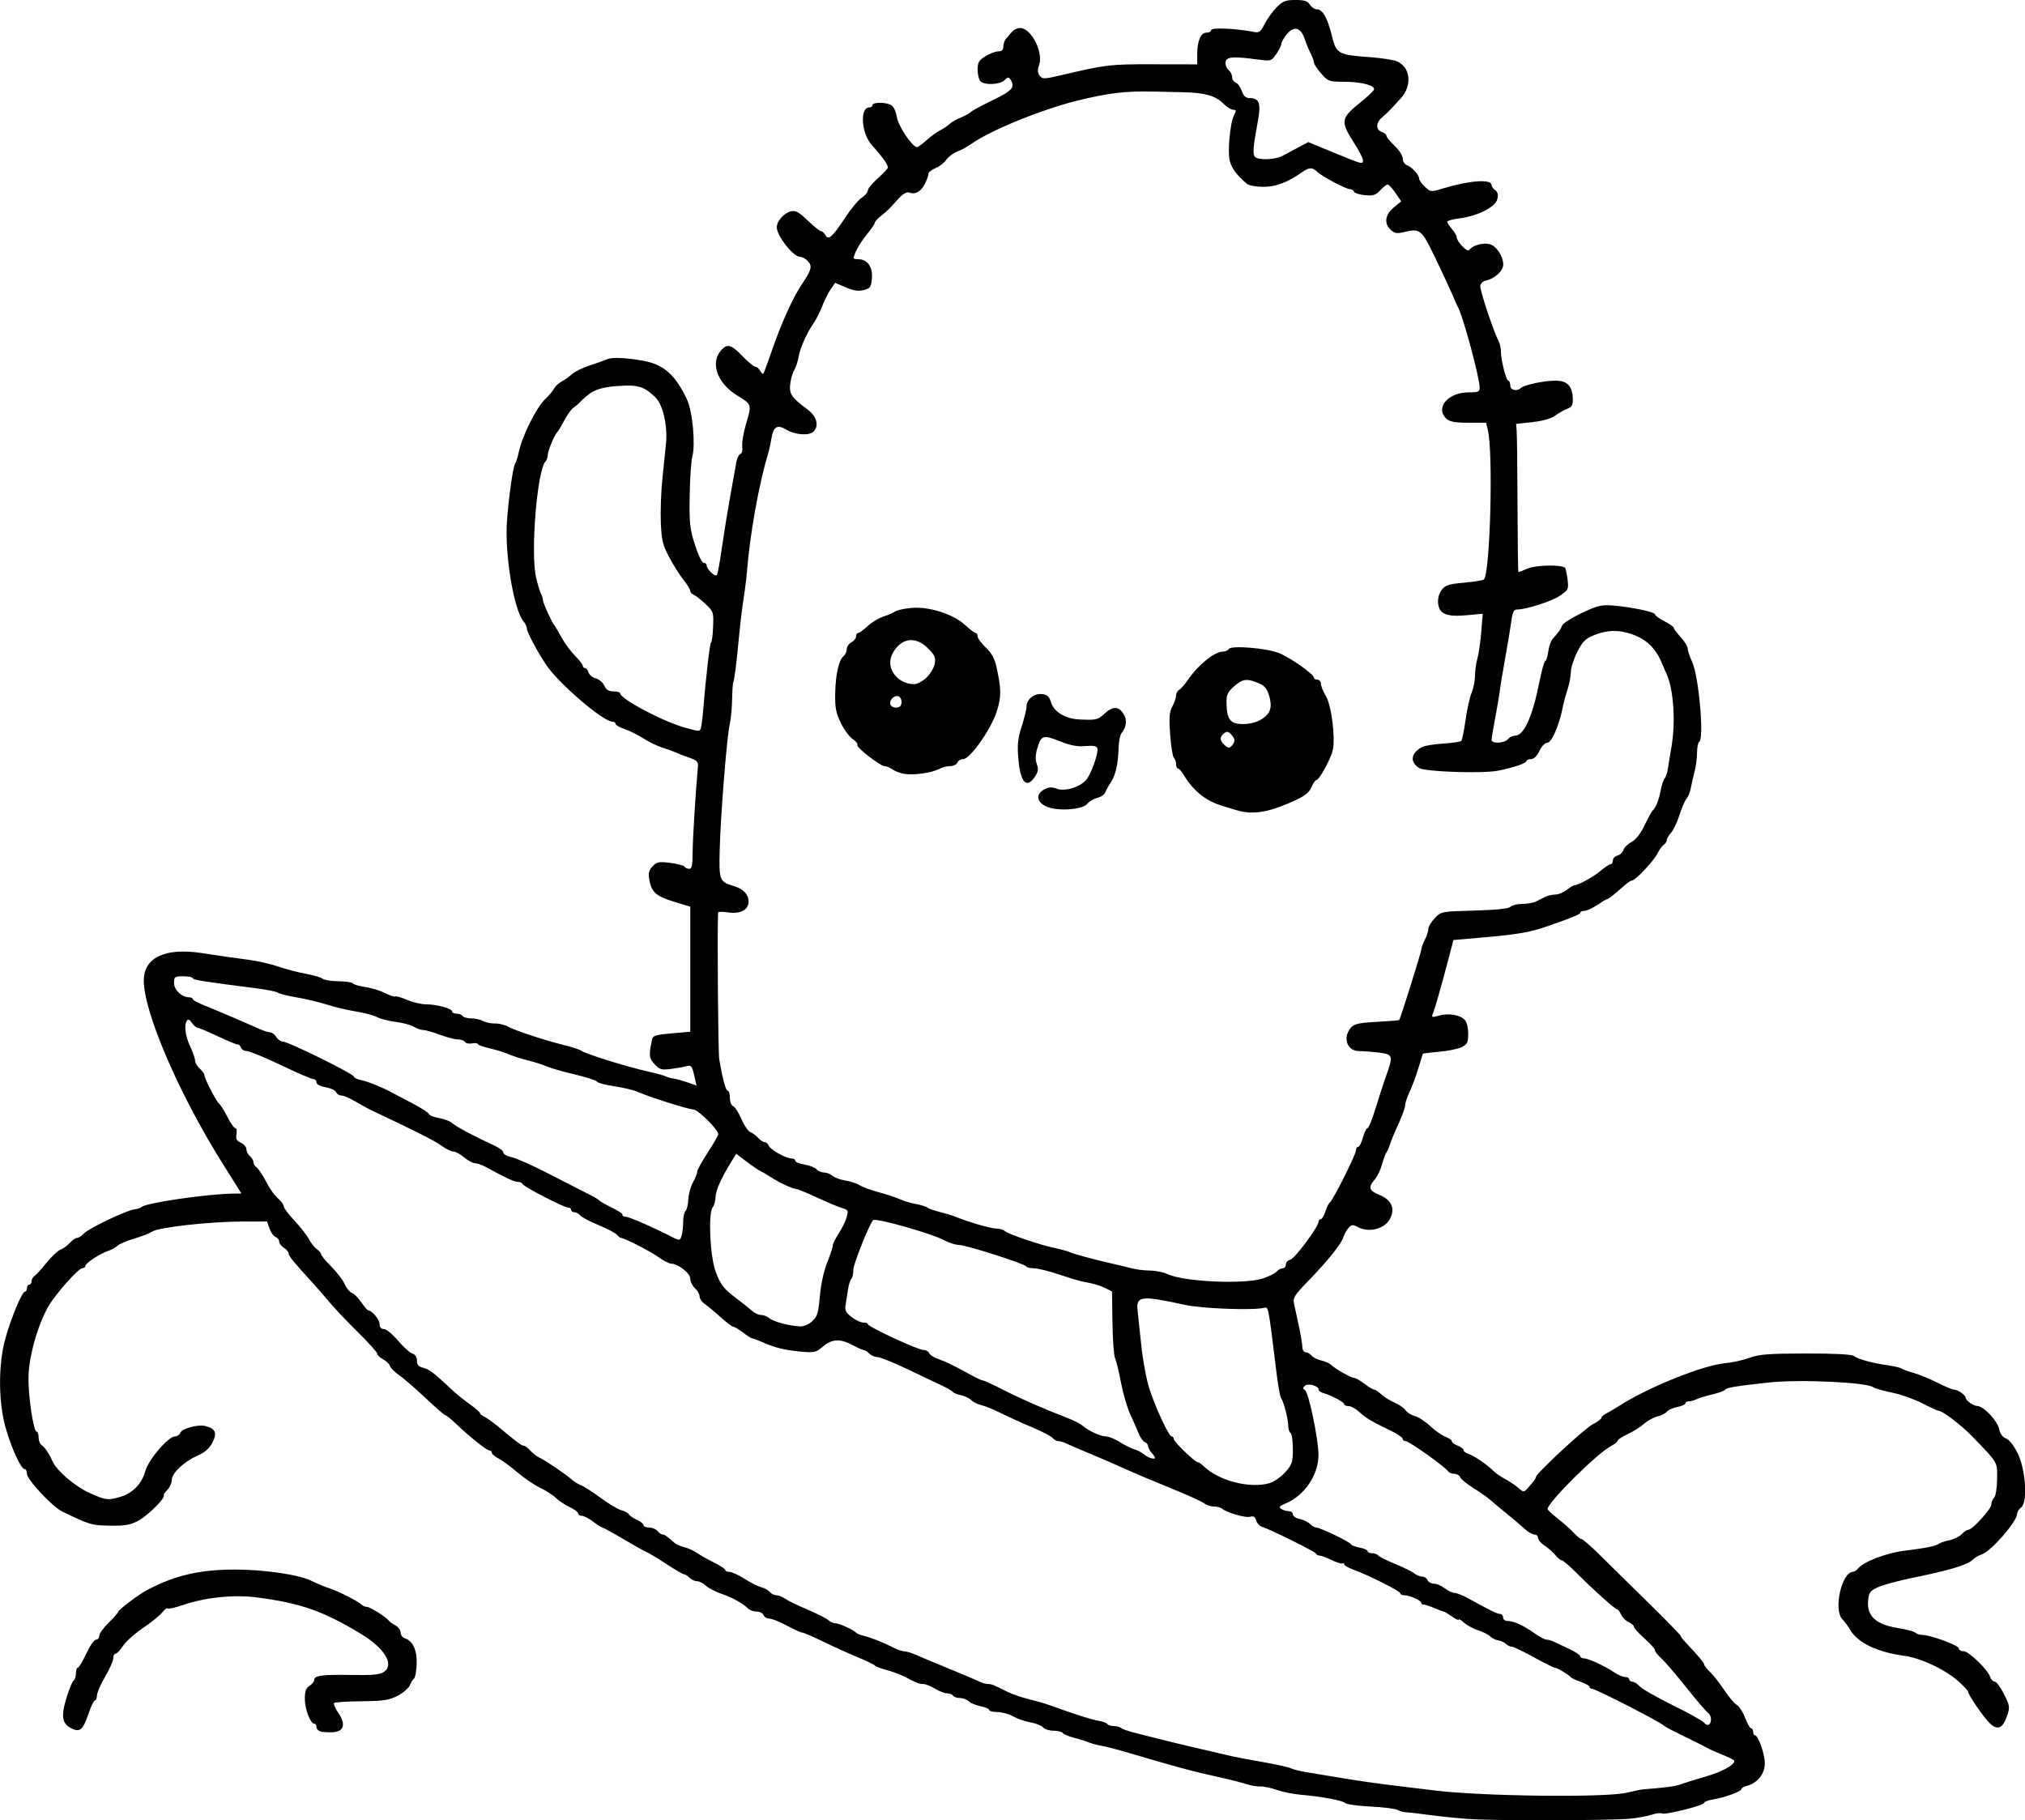 <?xml version="1.0" encoding="UTF-8" standalone="no"?>
<!-- Created with Inkscape (http://www.inkscape.org/) -->

<svg
   width="229.381mm"
   height="206.208mm"
   viewBox="0 0 229.381 206.208"
   version="1.1"
   id="svg5"
   xml:space="preserve"
   xmlns="http://www.w3.org/2000/svg"
   xmlns:svg="http://www.w3.org/2000/svg"><defs
     id="defs2" /><g
     id="layer1"
     transform="translate(72.698,-57.508)"><path
       style="fill:#000000;stroke-width:0.265"
       d="m 93.727,263.57 c -1.455,-0.111 -3.539,-0.326 -4.63,-0.478 -1.091,-0.152 -2.212,-0.28 -2.49,-0.285 -0.278,-0.005 -0.723,-0.126 -0.99,-0.269 -0.267,-0.143 -1.635,-0.315 -3.04,-0.384 -1.405,-0.069 -2.704,-0.248 -2.885,-0.398 -0.369,-0.307 -2.619,-0.727 -5.015,-0.938 -0.873,-0.077 -2.123,-0.328 -2.778,-0.559 -0.655,-0.23 -1.484,-0.402 -1.843,-0.381 -0.359,0.021 -1.073,-0.102 -1.587,-0.273 -0.514,-0.171 -1.888,-0.519 -3.052,-0.774 -2.921,-0.638 -4.909,-1.172 -10.186,-2.738 -1.237,-0.367 -2.666,-0.739 -3.175,-0.827 -0.509,-0.088 -1.164,-0.264 -1.455,-0.392 -0.291,-0.128 -1.03,-0.359 -1.642,-0.515 -0.612,-0.156 -1.185,-0.399 -1.272,-0.54 -0.087,-0.142 -0.554,-0.257 -1.037,-0.257 -0.483,0 -1.019,-0.169 -1.19,-0.376 -0.172,-0.207 -0.803,-0.459 -1.403,-0.56 -0.6,-0.101 -1.49,-0.408 -1.977,-0.682 -0.488,-0.274 -1.299,-0.498 -1.804,-0.498 -0.505,0 -0.918,-0.106 -0.918,-0.235 0,-0.129 -0.434,-0.317 -0.964,-0.416 -0.53,-0.1 -1.134,-0.351 -1.342,-0.559 -0.208,-0.208 -0.66,-0.378 -1.005,-0.378 -0.345,0 -0.701,-0.119 -0.79,-0.265 -0.09,-0.146 -0.392,-0.265 -0.671,-0.265 -0.279,0 -0.897,-0.238 -1.373,-0.528 -0.476,-0.29 -1.076,-0.529 -1.333,-0.529 -0.462,-0.001 -0.642,-0.072 -2.179,-0.863 -0.437,-0.225 -1.33,-0.552 -1.984,-0.727 -0.655,-0.175 -1.25,-0.403 -1.323,-0.506 -0.073,-0.103 -0.966,-0.535 -1.984,-0.959 -1.019,-0.424 -2.779,-1.221 -3.911,-1.77 -1.132,-0.549 -2.176,-0.998 -2.32,-0.998 -0.144,0 -0.931,-0.357 -1.749,-0.794 -0.818,-0.437 -1.713,-0.794 -1.988,-0.794 -0.275,0 -0.569,-0.179 -0.653,-0.397 -0.084,-0.218 -0.429,-0.397 -0.767,-0.397 -0.338,0 -0.772,-0.15 -0.964,-0.334 -0.658,-0.629 -1.786,-1.253 -3.021,-1.673 -0.679,-0.231 -1.48,-0.647 -1.779,-0.926 -0.299,-0.279 -0.751,-0.507 -1.004,-0.507 -0.253,0 -0.639,-0.179 -0.857,-0.397 -0.218,-0.218 -0.5,-0.397 -0.627,-0.397 -0.126,0 -1.024,-0.521 -1.994,-1.159 -0.97,-0.637 -1.951,-1.23 -2.18,-1.318 -0.229,-0.088 -1.427,-0.757 -2.663,-1.487 -1.236,-0.73 -2.322,-1.328 -2.413,-1.328 -0.091,0 -0.556,-0.298 -1.033,-0.661 -0.477,-0.364 -1.054,-0.661 -1.282,-0.661 -0.228,0 -0.415,-0.121 -0.415,-0.269 0,-0.148 -0.439,-0.475 -0.975,-0.728 -0.536,-0.252 -1.239,-0.721 -1.562,-1.041 -0.323,-0.32 -1.118,-0.832 -1.767,-1.137 -0.649,-0.305 -1.807,-1.09 -2.573,-1.744 -0.766,-0.654 -1.735,-1.366 -2.153,-1.582 -0.418,-0.216 -0.759,-0.509 -0.759,-0.65 0,-0.142 -0.127,-0.258 -0.282,-0.258 -0.297,0 -2.356,-1.655 -3.869,-3.109 -0.492,-0.473 -0.98,-0.861 -1.084,-0.863 -0.104,-0.002 -1.135,-0.895 -2.29,-1.985 -1.155,-1.09 -2.495,-2.249 -2.977,-2.576 -0.482,-0.327 -0.938,-0.784 -1.013,-1.016 -0.075,-0.231 -0.432,-0.579 -0.793,-0.772 -0.361,-0.193 -0.657,-0.477 -0.657,-0.63 0,-0.153 -0.982,-1.246 -2.183,-2.428 -1.201,-1.182 -2.633,-2.691 -3.183,-3.353 -0.55,-0.662 -1.384,-1.622 -1.852,-2.133 -2.187,-2.386 -2.836,-3.177 -2.836,-3.459 0,-0.167 -0.238,-0.452 -0.529,-0.634 -0.291,-0.182 -0.529,-0.495 -0.529,-0.697 0,-0.201 -0.184,-0.437 -0.409,-0.523 -0.225,-0.086 -0.534,-0.516 -0.687,-0.954 l -0.278,-0.797 -2.818,0.003 c -3.624,0.003 -9.446,0.652 -10.184,1.135 -0.315,0.206 -1.249,0.571 -2.077,0.812 -0.828,0.24 -1.667,0.599 -1.864,0.797 -0.198,0.198 -0.651,0.452 -1.008,0.565 -0.923,0.293 -2.633,1.409 -2.633,1.719 0,0.144 -0.153,0.261 -0.34,0.261 -0.445,0 -3.05,2.932 -3.849,4.331 -1.206,2.115 -2.201,5.629 -2.247,7.943 -0.044,2.213 0.558,6.247 0.933,6.247 0.117,0 0.212,0.292 0.212,0.648 0,0.357 0.149,0.744 0.331,0.86 0.363,0.232 0.861,0.967 1.234,1.82 0.469,1.074 2.524,2.844 4.167,3.589 1.874,0.85 2.123,0.881 3.578,0.445 1.356,-0.406 2.409,-1.513 2.788,-2.932 0.339,-1.267 2.602,-3.901 3.352,-3.901 0.243,0 0.51,-0.177 0.594,-0.394 0.193,-0.504 1.993,-0.994 2.854,-0.778 1.143,0.287 1.355,0.792 0.786,1.878 -0.349,0.665 -0.863,1.115 -1.692,1.479 -1.533,0.673 -2.91,1.98 -2.91,2.762 0,0.335 -0.228,0.838 -0.507,1.117 -0.279,0.279 -0.458,0.556 -0.399,0.616 0.245,0.245 -1.811,2.301 -2.861,2.861 -0.926,0.494 -1.507,0.596 -3.24,0.568 -2.1,-0.034 -2.231,-0.073 -5.381,-1.587 -1.14,-0.548 -4.017,-3.627 -4.017,-4.298 0,-0.286 -0.117,-0.519 -0.26,-0.519 -0.406,0 -1.467,-2.3 -2.137,-4.63 -0.863,-3 -0.864,-7.351 -0.003,-10.319 0.703,-2.424 1.86,-5.159 2.181,-5.159 0.12,0 0.218,-0.179 0.218,-0.397 0,-0.218 0.119,-0.397 0.265,-0.397 0.146,0 0.265,-0.173 0.265,-0.384 0,-0.211 0.149,-0.479 0.331,-0.595 0.182,-0.116 0.792,-0.786 1.356,-1.488 0.564,-0.702 1.279,-1.373 1.587,-1.491 0.309,-0.118 0.789,-0.467 1.066,-0.774 0.277,-0.308 0.646,-0.56 0.819,-0.56 0.173,0 0.513,-0.219 0.755,-0.486 0.528,-0.583 4.792,-2.623 5.727,-2.739 0.364,-0.045 0.721,-0.161 0.794,-0.256 0.355,-0.466 7.447,-1.504 10.494,-1.537 l 0.837,-0.009 -2.196,-3.506 c -4.94,-7.886 -8.903,-17.133 -8.862,-20.68 0.029,-2.55 2.447,-3.678 6.545,-3.054 2.769,0.422 3.079,0.466 5.29,0.76 1.058,0.14 2.605,0.493 3.44,0.784 0.834,0.291 2.218,0.654 3.075,0.807 0.857,0.153 1.708,0.403 1.891,0.555 0.183,0.152 1.001,0.284 1.817,0.294 0.816,0.01 1.546,0.118 1.621,0.24 0.075,0.122 0.7,0.304 1.388,0.404 0.688,0.1 1.709,0.413 2.268,0.695 0.56,0.282 1.077,0.454 1.149,0.382 0.072,-0.072 0.666,0.098 1.319,0.378 0.654,0.28 1.625,0.51 2.159,0.511 1.225,0.002 2.955,0.473 2.955,0.805 0,0.139 0.231,0.252 0.514,0.252 0.282,0 0.587,0.119 0.677,0.265 0.09,0.146 0.522,0.265 0.959,0.265 0.438,0 1.051,0.136 1.362,0.303 0.312,0.167 0.923,0.293 1.358,0.281 0.435,-0.012 1.095,0.145 1.466,0.35 0.835,0.461 4.074,1.531 6.344,2.096 0.935,0.233 1.828,0.526 1.984,0.652 0.407,0.328 5.051,1.78 7.338,2.295 1.068,0.24 2.06,0.509 2.206,0.597 0.146,0.088 0.527,0.196 0.848,0.24 0.321,0.044 1.046,0.243 1.611,0.443 l 1.028,0.363 -0.27,-1.182 c -0.233,-1.018 -0.346,-1.16 -0.817,-1.025 -0.301,0.086 -1.103,0.229 -1.784,0.317 -1.102,0.143 -1.308,0.084 -1.882,-0.535 -0.633,-0.683 -0.663,-0.955 -0.304,-2.729 0.104,-0.515 0.343,-0.597 2.233,-0.762 l 2.116,-0.185 v -7.084 -7.084 l -1.805,-0.548 c -2.05,-0.623 -2.572,-1.077 -2.829,-2.463 -0.144,-0.778 -0.072,-1.092 0.358,-1.554 0.478,-0.513 0.706,-0.558 2.006,-0.395 0.807,0.101 1.536,0.294 1.619,0.429 0.084,0.135 0.324,0.246 0.533,0.246 0.294,0 0.382,-0.408 0.382,-1.786 7.9e-4,-1.452 0.334,-6.881 0.603,-9.823 0.047,-0.517 -0.132,-0.694 -1.001,-0.993 -0.582,-0.2 -1.296,-0.474 -1.587,-0.609 -0.291,-0.135 -0.957,-0.376 -1.481,-0.536 -0.523,-0.16 -1.484,-0.628 -2.134,-1.04 -0.651,-0.413 -1.621,-0.895 -2.157,-1.072 -0.536,-0.177 -0.974,-0.431 -0.974,-0.566 0,-0.134 -0.159,-0.244 -0.353,-0.244 -1.056,0 -6.171,-4.399 -7.536,-6.482 -1.071,-1.634 -2.143,-3.664 -2.154,-4.08 -0.006,-0.207 -0.174,-0.564 -0.374,-0.794 -1.105,-1.271 -2.159,-7.657 -1.88,-11.398 0.208,-2.796 0.69,-6.169 0.925,-6.482 0.109,-0.146 0.283,-0.681 0.385,-1.191 0.384,-1.913 2.048,-5.245 3.094,-6.194 0.34,-0.308 0.749,-0.797 0.909,-1.086 0.16,-0.289 0.551,-0.658 0.87,-0.819 0.319,-0.162 0.843,-0.536 1.165,-0.832 0.322,-0.296 1.24,-0.748 2.041,-1.004 0.8,-0.256 1.7,-0.574 1.999,-0.706 0.532,-0.235 2.241,-0.156 4.087,0.19 2.298,0.431 3.6,1.59 4.915,4.378 0.637,1.351 0.983,5.111 0.598,6.505 -0.126,0.456 -0.257,2.421 -0.291,4.366 -0.055,3.136 0.012,3.769 0.592,5.587 0.366,1.147 0.803,2.051 0.992,2.051 0.186,0 0.338,0.124 0.338,0.276 0,0.458 0.987,1.377 1.166,1.086 0.09,-0.146 0.337,-1.494 0.549,-2.996 0.212,-1.502 0.641,-4.16 0.954,-5.906 0.313,-1.746 0.629,-3.512 0.703,-3.924 0.074,-0.412 0.277,-0.803 0.451,-0.87 0.181,-0.069 0.27,-0.439 0.208,-0.863 -0.06,-0.408 0.146,-1.596 0.457,-2.642 0.628,-2.11 0.628,-2.112 -1.051,-3.138 -2.31,-1.412 -3.093,-3.818 -1.697,-5.214 0.652,-0.652 1.096,-0.504 2.321,0.775 0.627,0.655 1.274,1.191 1.438,1.191 0.163,0 0.413,0.207 0.555,0.461 0.142,0.253 0.308,0.402 0.368,0.331 0.061,-0.072 0.5,-1.261 0.977,-2.644 1.061,-3.078 2.379,-5.994 3.383,-7.482 1.097,-1.625 1.208,-2.043 0.694,-2.611 -0.244,-0.27 -0.641,-0.491 -0.881,-0.491 -0.78,0 -2.663,-2.394 -2.651,-3.37 0.009,-0.685 0.822,-1.601 1.587,-1.787 0.542,-0.131 0.901,0.063 1.923,1.042 0.691,0.662 1.368,1.204 1.503,1.204 0.136,0 0.36,0.203 0.499,0.451 0.345,0.616 0.774,0.232 2.257,-2.019 0.644,-0.978 1.48,-1.98 1.858,-2.227 0.378,-0.248 0.687,-0.612 0.687,-0.81 0,-0.198 0.46,-0.775 1.022,-1.283 0.562,-0.508 1.107,-1.061 1.211,-1.229 0.164,-0.265 -0.382,-1.071 -1.806,-2.671 -1.17,-1.314 -1.354,-4.233 -0.266,-4.233 0.203,0 0.369,-0.119 0.369,-0.265 0,-0.338 1.473,-0.345 2.099,-0.01 0.283,0.152 0.548,0.701 0.652,1.355 0.165,1.035 1.763,3.418 2.292,3.418 0.119,0 0.592,-0.343 1.051,-0.762 0.459,-0.419 1.151,-0.925 1.538,-1.124 0.387,-0.199 0.877,-0.528 1.09,-0.73 0.213,-0.202 0.808,-0.543 1.323,-0.757 0.515,-0.214 0.996,-0.481 1.069,-0.592 0.073,-0.111 1.174,-0.708 2.447,-1.326 2.298,-1.115 2.623,-1.485 2.07,-2.358 -0.2,-0.316 -0.305,-0.306 -0.676,0.066 -0.513,0.513 -2.261,0.591 -2.73,0.122 -0.175,-0.175 -0.318,-0.76 -0.318,-1.301 0,-0.832 0.138,-1.069 0.891,-1.535 0.49,-0.303 1.145,-0.551 1.455,-0.551 0.394,0 0.564,-0.165 0.564,-0.548 0,-0.301 0.149,-0.714 0.331,-0.917 0.182,-0.203 0.484,-0.552 0.672,-0.775 0.188,-0.223 0.591,-0.406 0.896,-0.406 1.276,0 2.684,2.801 2.14,4.257 -0.181,0.485 -0.16,0.817 0.072,1.134 0.308,0.421 0.466,0.417 2.541,-0.069 5.05,-1.182 5.39,-1.222 10.349,-1.213 l 4.961,0.009 v -1.116 c 0,-1.54 0.397,-2.473 1.052,-2.473 0.295,0 0.536,-0.135 0.536,-0.299 0,-0.299 2.74,-0.187 4.677,0.19 0.776,0.151 0.882,0.082 1.379,-0.891 0.296,-0.58 0.909,-1.426 1.363,-1.879 0.699,-0.699 1.022,-0.824 2.125,-0.824 1.014,0 1.373,0.117 1.631,0.529 0.182,0.291 0.537,0.529 0.79,0.529 0.653,0 1.195,0.954 1.697,2.985 0.51,2.067 0.688,2.167 4.331,2.436 1.237,0.091 2.582,0.295 2.989,0.452 1.59,0.615 1.831,2.763 0.473,4.227 -0.376,0.406 -0.875,0.948 -1.108,1.206 -0.233,0.257 -0.679,0.675 -0.992,0.928 -0.715,0.578 -0.735,1.435 -0.04,1.656 0.291,0.092 0.529,0.287 0.529,0.432 0,0.145 0.417,0.658 0.926,1.138 0.509,0.48 0.926,1.131 0.926,1.446 0,0.315 0.208,0.65 0.463,0.744 0.573,0.213 1.389,1.109 1.389,1.526 0,0.171 0.294,0.587 0.654,0.924 0.644,0.605 0.674,0.608 2.051,0.19 3.025,-0.919 5.498,-1.089 5.498,-0.379 0,0.149 0.187,0.408 0.416,0.575 0.295,0.215 0.363,0.515 0.234,1.028 -0.223,0.89 -2.216,1.896 -4.288,2.167 -0.764,0.1 -1.389,0.271 -1.389,0.38 0,0.11 0.238,0.474 0.529,0.809 0.291,0.336 0.533,0.741 0.539,0.9 0.018,0.556 1.236,1.82 1.438,1.493 0.301,-0.487 1.487,-0.843 2.251,-0.675 0.793,0.174 1.593,1.348 1.593,2.339 0,0.703 -1.004,1.616 -1.981,1.801 -0.289,0.055 -0.568,0.317 -0.619,0.581 -0.082,0.424 1.472,5.104 2.099,6.322 0.13,0.253 0.237,0.75 0.237,1.104 0,0.983 0.592,3.331 0.839,3.331 0.121,0 0.219,0.238 0.219,0.529 0,0.55 0.729,0.732 1.204,0.301 0.394,-0.358 2.615,-0.83 3.91,-0.83 1.357,0 1.934,0.604 1.972,2.064 0.018,0.694 -0.11,0.924 -0.625,1.119 -0.356,0.136 -0.974,0.485 -1.372,0.777 -0.459,0.337 -1.401,0.606 -2.576,0.735 l -1.852,0.204 0.068,0.791 c 0.038,0.435 0.08,4.214 0.095,8.398 0.015,4.184 0.059,7.607 0.098,7.607 0.039,0 0.528,-0.191 1.087,-0.425 0.947,-0.396 3.827,-0.442 4.201,-0.067 0.075,0.075 0.201,0.663 0.28,1.306 0.138,1.123 0.103,1.197 -0.882,1.865 -0.934,0.633 -3.828,1.554 -4.882,1.554 -0.314,0 -0.474,0.34 -0.593,1.257 -0.09,0.691 -0.4,2.566 -0.69,4.167 -0.29,1.601 -0.566,3.268 -0.614,3.704 -0.048,0.437 -0.278,1.806 -0.512,3.043 -0.234,1.237 -0.427,2.398 -0.429,2.58 -0.007,0.468 1.447,0.416 1.847,-0.066 0.181,-0.218 0.545,-0.397 0.808,-0.397 1.014,0 1.977,-2.135 2.774,-6.152 0.253,-1.273 0.546,-2.315 0.653,-2.315 0.106,0 0.257,-0.473 0.335,-1.051 0.077,-0.578 0.302,-1.229 0.498,-1.446 0.689,-0.762 0.914,-1.079 1.082,-1.518 0.093,-0.244 1.086,-0.879 2.207,-1.411 1.775,-0.842 2.23,-0.952 3.522,-0.853 2.07,0.16 4.791,0.733 4.791,1.01 0,0.127 0.476,0.474 1.058,0.771 0.582,0.297 1.058,0.63 1.058,0.74 0,0.11 0.357,0.591 0.794,1.069 0.437,0.478 0.794,1.062 0.794,1.298 0,0.236 0.227,0.913 0.503,1.505 0.741,1.583 1.372,8.672 0.803,9.023 -0.137,0.085 -0.251,0.653 -0.255,1.262 -0.003,0.61 -0.132,1.585 -0.286,2.167 -0.154,0.582 -0.344,1.416 -0.423,1.852 -0.079,0.437 -0.296,0.972 -0.483,1.191 -0.187,0.218 -0.548,1.052 -0.8,1.852 -0.253,0.8 -0.68,1.701 -0.95,2.001 -0.27,0.3 -0.49,0.681 -0.49,0.847 0,0.165 -0.149,0.396 -0.331,0.512 -0.182,0.116 -0.51,0.569 -0.728,1.005 -0.422,0.845 -2.497,3.043 -2.873,3.043 -0.123,0 -0.524,0.268 -0.89,0.595 -1.082,0.968 -1.789,1.521 -1.942,1.521 -0.079,0 -0.581,0.298 -1.117,0.661 -0.535,0.364 -1.184,0.661 -1.441,0.661 -0.257,0 -0.468,0.089 -0.469,0.198 -0.001,0.192 -0.814,0.533 -3.571,1.496 -2.081,0.727 -3.447,0.973 -7.249,1.304 l -3.545,0.309 -0.489,1.852 c -0.939,3.557 -1.582,5.825 -1.811,6.39 -0.22,0.542 -0.188,0.557 0.695,0.314 1.068,-0.295 2.31,-0.088 2.878,0.481 0.23,0.23 0.394,0.88 0.394,1.559 0,1.005 -0.1,1.216 -0.728,1.534 -0.4,0.203 -1.546,0.439 -2.545,0.524 -1,0.085 -1.837,0.19 -1.861,0.233 -0.024,0.043 -0.257,0.793 -0.518,1.666 -0.261,0.873 -0.704,2.064 -0.984,2.646 -0.28,0.582 -0.509,1.272 -0.508,1.532 5.3e-4,0.261 -0.342,1.213 -0.76,2.117 -0.419,0.903 -0.85,1.94 -0.958,2.304 -0.109,0.364 -0.29,0.781 -0.404,0.926 -0.113,0.146 -0.337,0.752 -0.496,1.347 -0.159,0.596 -0.528,1.358 -0.82,1.694 -0.771,0.889 -0.659,1.277 0.504,1.742 1.429,0.572 1.863,1.617 1.166,2.81 -0.624,1.069 -2.327,1.491 -3.521,0.874 -0.653,-0.338 -0.774,-0.33 -1.129,0.075 -0.219,0.249 -0.482,0.73 -0.585,1.068 -0.231,0.756 -1.883,2.8 -4.084,5.053 -1.388,1.42 -1.636,1.81 -1.513,2.381 0.081,0.376 0.327,1.516 0.549,2.535 0.221,1.019 0.404,2.12 0.407,2.447 0.003,0.327 0.169,0.595 0.369,0.595 0.2,0 0.506,0.171 0.68,0.38 0.173,0.209 0.665,0.457 1.093,0.551 0.428,0.094 0.926,0.314 1.106,0.488 0.479,0.463 2.294,1.492 2.633,1.492 0.16,0 0.681,0.298 1.158,0.661 0.477,0.364 0.972,0.661 1.1,0.661 0.128,0 0.496,0.245 0.818,0.545 0.322,0.3 0.991,0.715 1.487,0.922 0.496,0.207 1.059,0.598 1.251,0.867 0.192,0.27 0.67,0.57 1.063,0.667 0.393,0.097 1.167,0.602 1.72,1.123 0.553,0.52 1.332,1.067 1.732,1.215 0.4,0.148 0.728,0.379 0.728,0.514 0,0.135 0.298,0.358 0.661,0.497 0.364,0.138 0.661,0.365 0.661,0.505 0,0.139 0.268,0.338 0.595,0.442 0.608,0.192 2.13,1.242 2.844,1.961 0.218,0.22 0.814,0.625 1.323,0.901 0.509,0.276 1.179,0.729 1.488,1.007 0.5,0.45 0.602,0.462 0.926,0.103 0.747,-0.825 1.026,-1.197 1.026,-1.368 0,-0.386 5.487,-5.484 6.416,-5.961 0.546,-0.281 0.992,-0.608 0.992,-0.727 0,-0.119 0.268,-0.356 0.595,-0.527 0.327,-0.17 0.953,-0.54 1.389,-0.822 3.311,-2.134 9.518,-4.634 12.075,-4.863 0.78,-0.07 2.014,-0.343 2.741,-0.607 1.101,-0.399 2.172,-0.481 6.375,-0.487 3.208,-0.005 5.188,0.097 5.424,0.277 0.476,0.364 2.122,0.82 3.811,1.054 0.728,0.101 1.442,0.267 1.587,0.368 0.146,0.102 0.785,0.334 1.421,0.516 0.636,0.182 1.841,0.679 2.679,1.105 0.837,0.425 1.686,0.777 1.887,0.782 0.43,0.01 1.29,0.622 1.29,0.918 0,0.288 0.856,0.907 1.268,0.918 0.764,0.019 2.332,1.668 2.53,2.662 0.1,0.498 0.387,0.881 0.769,1.026 0.366,0.139 0.896,0.816 1.324,1.688 0.913,1.864 1.145,5.575 0.384,6.131 -0.25,0.183 -0.455,0.511 -0.455,0.728 0,0.858 -2.965,4.255 -4.001,4.583 -0.324,0.103 -0.809,0.392 -1.079,0.644 -0.609,0.568 -2.599,1.163 -6.642,1.987 -1.718,0.35 -3.563,0.851 -4.101,1.114 -0.874,0.427 -0.987,0.599 -1.06,1.614 -0.119,1.649 0.946,2.596 3.35,2.979 0.967,0.154 1.872,0.393 2.01,0.53 0.138,0.137 0.477,0.25 0.753,0.25 0.923,0 4.155,1.181 4.155,1.519 0,0.183 0.25,0.333 0.555,0.333 0.594,0 2.762,2.109 3.028,2.945 0.086,0.272 0.308,0.494 0.493,0.494 0.185,0 0.657,0.634 1.049,1.409 0.658,1.3 0.687,1.488 0.374,2.422 -0.49,1.462 -1.068,1.737 -1.944,0.923 -0.683,-0.635 -2.496,-3.263 -2.496,-3.618 0,-0.098 -0.476,-0.608 -1.057,-1.134 -1.495,-1.353 -4.279,-2.668 -6.192,-2.925 -2.98,-0.399 -5.224,-1.465 -6.058,-2.875 -0.259,-0.438 -0.671,-0.997 -0.915,-1.241 -1.061,-1.061 -0.092,-5.396 1.205,-5.396 0.138,0 0.397,-0.176 0.575,-0.39 0.637,-0.767 3.186,-1.74 5.227,-1.995 2.523,-0.315 3.561,-0.525 3.906,-0.79 0.146,-0.112 0.681,-0.291 1.191,-0.397 0.509,-0.107 1.139,-0.418 1.399,-0.692 0.26,-0.274 0.598,-0.498 0.751,-0.498 0.458,0 2.612,-2.365 2.612,-2.868 0,-0.256 0.142,-0.608 0.316,-0.782 0.179,-0.179 0.322,-1.091 0.331,-2.103 0.016,-1.974 0.141,-1.759 -2.763,-4.767 -1.328,-1.375 -3.435,-2.974 -3.919,-2.974 -0.108,0 -0.908,-0.372 -1.777,-0.827 -0.869,-0.455 -2.414,-1.001 -3.432,-1.214 -1.019,-0.213 -1.971,-0.483 -2.117,-0.599 -0.727,-0.58 -8.39,-0.929 -11.906,-0.543 -3.785,0.416 -4.744,0.577 -4.901,0.821 -0.076,0.118 -0.731,0.355 -1.455,0.526 -0.724,0.171 -1.523,0.416 -1.776,0.544 -0.253,0.128 -0.64,0.233 -0.86,0.233 -0.22,0 -0.4,0.106 -0.4,0.235 0,0.129 -0.405,0.311 -0.899,0.404 -0.495,0.093 -1.039,0.337 -1.209,0.542 -0.17,0.205 -0.648,0.447 -1.062,0.538 -0.414,0.091 -1.091,0.462 -1.503,0.824 -0.413,0.362 -1.256,0.894 -1.875,1.181 -0.618,0.287 -1.124,0.618 -1.124,0.736 0,0.117 -0.326,0.382 -0.725,0.589 -1.588,0.822 -7.213,6.404 -7.213,7.158 0,0.102 0.506,0.577 1.124,1.055 0.618,0.479 1.433,1.203 1.81,1.61 0.377,0.407 0.791,0.739 0.92,0.739 0.129,0 1.012,0.766 1.961,1.702 0.949,0.936 3.422,3.369 5.496,5.407 2.074,2.038 3.77,3.772 3.77,3.854 0,0.082 0.208,0.37 0.463,0.641 1.514,1.605 2.183,2.4 2.187,2.595 0.003,0.122 0.306,0.507 0.673,0.856 0.368,0.349 1.094,1.275 1.613,2.057 0.519,0.783 1.159,1.538 1.42,1.678 0.262,0.14 0.681,0.792 0.932,1.448 0.251,0.657 0.559,1.194 0.684,1.194 0.126,0 0.229,0.179 0.229,0.397 0,0.218 0.091,0.397 0.202,0.397 0.377,0 1.121,2.115 1.121,3.189 0,1.17 -0.857,2.24 -2.03,2.534 -0.339,0.085 -0.616,0.251 -0.616,0.369 0,0.267 -1.916,0.964 -3.241,1.179 -0.546,0.089 -0.992,0.26 -0.992,0.381 0,0.288 -4.451,1.403 -4.783,1.199 -0.14,-0.086 -0.684,-0.016 -1.208,0.157 -0.524,0.173 -1.623,0.37 -2.442,0.439 -2.622,0.218 -15.419,0.239 -18.157,0.03 z m 17.859,-2.99 c 0.8,-0.19 1.634,-0.36 1.852,-0.377 2.515,-0.193 3.679,-0.347 4.233,-0.562 0.364,-0.141 1.617,-0.533 2.785,-0.87 1.87,-0.54 3.3,-1.309 3.3,-1.775 0,-0.134 -0.521,-0.385 -2.381,-1.149 -0.218,-0.09 -0.575,-0.266 -0.794,-0.392 -0.218,-0.126 -1.349,-0.692 -2.514,-1.258 -1.164,-0.566 -2.176,-1.097 -2.249,-1.181 -0.343,-0.392 -7.78,-4.214 -8.201,-4.214 -0.146,0 -0.266,-0.095 -0.266,-0.211 0,-0.116 -0.446,-0.371 -0.992,-0.566 -0.546,-0.195 -1.052,-0.43 -1.124,-0.522 -0.227,-0.287 -1.557,-1.081 -1.811,-1.081 -0.133,0 -1.21,-0.536 -2.394,-1.191 -1.184,-0.655 -2.306,-1.191 -2.493,-1.191 -0.187,0 -0.482,-0.141 -0.654,-0.314 -0.173,-0.173 -0.563,-0.352 -0.867,-0.398 -0.304,-0.046 -0.721,-0.253 -0.927,-0.459 -0.206,-0.206 -0.822,-0.517 -1.369,-0.693 -0.547,-0.175 -1.262,-0.563 -1.59,-0.861 -0.327,-0.298 -0.595,-0.454 -0.595,-0.346 0,0.108 -0.327,-0.037 -0.728,-0.322 -0.4,-0.285 -0.815,-0.536 -0.921,-0.559 -0.106,-0.022 -0.609,-0.214 -1.116,-0.426 -0.507,-0.212 -1.045,-0.385 -1.195,-0.385 -0.15,0 -0.274,-0.089 -0.275,-0.198 -0.003,-0.268 -1.312,-0.86 -1.903,-0.86 -0.262,0 -0.476,-0.104 -0.476,-0.232 0,-0.239 -3.673,-2.082 -5.382,-2.7 -0.532,-0.192 -0.968,-0.452 -0.968,-0.577 0,-0.125 -0.09,-0.171 -0.2,-0.103 -0.11,0.068 -0.667,-0.104 -1.238,-0.381 -0.571,-0.278 -1.185,-0.505 -1.365,-0.505 -0.18,0 -0.367,-0.106 -0.416,-0.235 -0.082,-0.217 -5.024,-2.67 -6.133,-3.043 -0.268,-0.09 -0.553,-0.412 -0.632,-0.714 -0.106,-0.406 -0.289,-0.511 -0.702,-0.401 -0.538,0.143 -2.674,-0.488 -3.191,-0.943 -0.138,-0.121 -0.546,-0.221 -0.905,-0.221 -0.36,0 -0.842,-0.16 -1.072,-0.355 -0.23,-0.195 -1.966,-0.982 -3.857,-1.747 -1.892,-0.766 -4.213,-1.747 -5.159,-2.18 -0.946,-0.434 -2.732,-1.208 -3.969,-1.721 -1.237,-0.513 -2.456,-1.039 -2.708,-1.168 -0.253,-0.13 -0.625,-0.235 -0.828,-0.235 -0.202,0 -0.504,-0.163 -0.669,-0.363 -0.166,-0.2 -1.222,-0.75 -2.348,-1.223 -1.125,-0.473 -2.701,-1.188 -3.501,-1.588 -0.8,-0.4 -1.797,-0.808 -2.215,-0.906 -0.418,-0.099 -0.938,-0.358 -1.156,-0.576 -0.218,-0.218 -0.742,-0.466 -1.164,-0.55 -0.422,-0.084 -0.825,-0.247 -0.896,-0.361 -0.07,-0.114 -0.693,-0.472 -1.384,-0.794 -0.69,-0.323 -2.47,-1.167 -3.955,-1.875 -1.485,-0.708 -2.935,-1.288 -3.222,-1.288 -0.287,0 -0.701,-0.179 -0.919,-0.397 -0.218,-0.218 -0.496,-0.397 -0.618,-0.397 -0.122,0 -0.681,-0.247 -1.243,-0.548 -1.429,-0.766 -2.34,-0.727 -3.375,0.144 -0.818,0.688 -0.98,0.724 -2.618,0.571 -1.77,-0.165 -2.884,-0.448 -4.393,-1.119 -0.459,-0.204 -0.913,-0.371 -1.01,-0.371 -0.097,0 -0.566,-0.298 -1.043,-0.661 -0.477,-0.364 -0.975,-0.662 -1.107,-0.662 -0.132,-2e-4 -0.775,-0.486 -1.43,-1.079 -0.655,-0.593 -1.459,-1.261 -1.786,-1.485 -0.327,-0.224 -0.595,-0.613 -0.595,-0.865 0,-0.252 -0.238,-0.673 -0.529,-0.937 -0.291,-0.263 -0.529,-0.748 -0.529,-1.078 0,-0.615 -1.388,-1.7 -2.174,-1.7 -0.216,0 -0.856,-0.332 -1.424,-0.739 -0.948,-0.678 -3.871,-2.172 -4.251,-2.172 -0.089,0 -0.294,-0.161 -0.456,-0.357 -0.162,-0.197 -1.098,-0.691 -2.081,-1.098 -0.983,-0.408 -1.92,-0.902 -2.083,-1.098 -0.163,-0.196 -0.46,-0.357 -0.661,-0.357 -0.2,0 -0.364,-0.119 -0.364,-0.265 0,-0.146 -0.154,-0.265 -0.343,-0.265 -0.468,0 -5.059,-2.373 -5.169,-2.671 -0.049,-0.132 -0.287,-0.24 -0.529,-0.24 -0.399,-0.001 -1.332,-0.434 -3.616,-1.68 -0.437,-0.238 -0.993,-0.433 -1.236,-0.434 -0.243,-7.9e-4 -0.796,-0.299 -1.229,-0.663 -0.432,-0.364 -0.985,-0.661 -1.229,-0.661 -0.243,0 -0.821,-0.284 -1.285,-0.631 -0.713,-0.534 -2.831,-1.608 -7.854,-3.98 -0.509,-0.241 -1.402,-0.725 -1.984,-1.077 -0.582,-0.352 -1.27,-0.644 -1.53,-0.651 -0.259,-0.006 -0.536,-0.181 -0.616,-0.389 -0.08,-0.207 -0.612,-0.456 -1.182,-0.552 -0.634,-0.107 -1.038,-0.32 -1.038,-0.549 0,-0.205 -0.162,-0.374 -0.359,-0.374 -0.197,0 -1.852,-0.714 -3.678,-1.587 -1.825,-0.873 -3.556,-1.587 -3.846,-1.587 -0.29,0 -0.596,-0.18 -0.681,-0.399 -0.084,-0.22 -0.246,-0.378 -0.359,-0.352 -0.113,0.026 -1.129,-0.39 -2.257,-0.924 -1.128,-0.534 -2.163,-0.971 -2.3,-0.971 -0.137,0 -0.421,-0.247 -0.633,-0.549 -0.298,-0.426 -0.433,-0.47 -0.601,-0.199 -0.316,0.512 -0.123,1.789 0.452,2.98 0.277,0.573 0.503,1.239 0.503,1.48 0,0.241 0.238,0.654 0.529,0.917 0.291,0.263 0.529,0.592 0.529,0.73 0,0.39 1.313,2.942 1.668,3.241 0.174,0.147 0.601,0.831 0.949,1.521 0.348,0.69 0.748,1.255 0.891,1.255 0.142,0 0.2,0.307 0.128,0.682 -0.101,0.531 0.009,0.746 0.498,0.969 0.346,0.158 0.629,0.491 0.629,0.741 0,0.25 0.179,0.603 0.397,0.784 0.218,0.181 0.397,0.487 0.397,0.681 0,0.193 0.149,0.447 0.331,0.563 0.182,0.116 0.615,0.741 0.963,1.387 0.684,1.272 0.969,1.668 1.682,2.341 0.255,0.24 0.463,0.573 0.463,0.738 0,0.166 0.546,0.883 1.213,1.595 0.667,0.711 1.399,1.651 1.627,2.087 0.228,0.437 0.635,0.949 0.904,1.139 0.269,0.19 0.49,0.455 0.49,0.588 0,0.133 0.515,0.758 1.145,1.388 0.63,0.63 1.314,1.527 1.521,1.994 0.207,0.467 0.572,0.911 0.811,0.987 0.239,0.076 0.716,0.55 1.059,1.053 0.343,0.503 0.694,0.916 0.781,0.917 0.421,0.005 1.297,1.055 1.297,1.554 0,0.372 0.166,0.564 0.488,0.564 0.268,0 0.983,0.587 1.588,1.305 0.605,0.718 1.338,1.381 1.629,1.473 0.336,0.107 0.528,0.4 0.528,0.806 0,0.477 0.184,0.683 0.728,0.815 0.671,0.163 1.185,0.559 3.295,2.539 0.422,0.397 1.298,1.101 1.945,1.566 0.647,0.465 1.177,0.926 1.177,1.024 0,0.099 0.228,0.287 0.507,0.418 0.279,0.131 0.963,0.62 1.521,1.086 2.129,1.778 2.686,2.195 2.93,2.195 0.138,0 0.478,0.252 0.756,0.56 0.277,0.308 0.742,0.665 1.033,0.793 0.611,0.27 2.951,1.861 3.649,2.481 0.26,0.231 0.737,0.522 1.058,0.645 0.322,0.123 1.325,0.77 2.229,1.437 0.904,0.667 1.948,1.289 2.318,1.382 0.371,0.093 0.762,0.307 0.869,0.476 0.107,0.169 0.522,0.451 0.923,0.626 0.4,0.176 0.728,0.441 0.728,0.59 0,0.149 0.283,0.27 0.629,0.27 0.346,0 0.777,0.179 0.958,0.397 0.181,0.218 0.439,0.397 0.573,0.397 0.225,0 0.506,0.197 1.357,0.948 0.178,0.157 0.673,0.374 1.099,0.481 0.426,0.107 1.08,0.406 1.453,0.665 0.373,0.259 1.243,0.748 1.934,1.088 0.691,0.34 1.257,0.715 1.257,0.835 0,0.12 0.215,0.218 0.477,0.218 0.263,0 1.037,0.355 1.722,0.789 0.684,0.434 1.536,0.862 1.893,0.952 0.357,0.089 0.787,0.33 0.956,0.534 0.169,0.204 0.505,0.371 0.746,0.371 0.241,0 0.697,0.182 1.014,0.404 0.317,0.222 1.445,0.771 2.506,1.219 1.061,0.448 2.118,0.981 2.348,1.184 0.23,0.203 0.598,0.369 0.819,0.369 0.43,0 2.116,0.767 2.335,1.063 0.073,0.098 0.489,0.265 0.926,0.372 0.844,0.206 2.167,0.735 3.395,1.359 0.412,0.209 0.93,0.381 1.151,0.381 0.221,0 0.777,0.166 1.235,0.369 0.459,0.203 2.203,0.931 3.876,1.619 1.673,0.688 3.249,1.355 3.502,1.483 0.253,0.128 0.641,0.233 0.863,0.233 0.409,0 0.606,0.079 2.228,0.895 0.498,0.25 1.569,0.618 2.381,0.817 0.812,0.199 1.833,0.491 2.27,0.648 3.113,1.121 4.881,1.687 5.625,1.8 0.474,0.072 0.928,0.237 1.008,0.367 0.08,0.129 0.412,0.235 0.738,0.235 0.326,0 0.706,0.102 0.844,0.226 0.138,0.124 0.847,0.371 1.574,0.548 0.728,0.177 1.918,0.479 2.646,0.67 1.15,0.302 5.503,1.335 8.334,1.978 0.509,0.116 2.117,0.418 3.572,0.671 1.455,0.253 2.853,0.568 3.106,0.698 0.253,0.131 1.206,0.354 2.117,0.496 0.911,0.142 2.728,0.442 4.037,0.666 1.31,0.224 3.81,0.578 5.556,0.788 1.746,0.209 3.77,0.455 4.498,0.546 5.381,0.671 19.396,0.837 21.828,0.259 z m 9.525,-8.341 c 0,-0.275 -0.154,-0.596 -0.342,-0.712 -0.188,-0.116 -1.289,-1.402 -2.445,-2.857 -1.157,-1.455 -2.431,-2.94 -2.833,-3.3 -0.401,-0.36 -0.73,-0.78 -0.73,-0.935 0,-0.154 -0.535,-0.753 -1.188,-1.33 -0.654,-0.577 -1.189,-1.17 -1.191,-1.318 -10e-4,-0.147 -0.27,-0.386 -0.597,-0.529 -0.327,-0.144 -0.713,-0.529 -0.856,-0.856 -0.144,-0.327 -0.348,-0.595 -0.455,-0.595 -0.226,0 -2.648,-2.175 -4.641,-4.167 -0.764,-0.764 -1.5,-1.389 -1.635,-1.389 -0.135,0 -0.463,-0.268 -0.728,-0.597 -0.265,-0.328 -0.81,-0.807 -1.21,-1.064 -0.4,-0.257 -0.728,-0.644 -0.728,-0.859 0,-0.215 -0.186,-0.391 -0.414,-0.391 -0.228,0 -0.734,-0.296 -1.124,-0.657 -0.391,-0.361 -1.306,-1.137 -2.034,-1.723 -0.728,-0.587 -1.561,-1.282 -1.852,-1.546 -0.291,-0.264 -1.144,-0.863 -1.895,-1.332 -0.751,-0.469 -1.432,-1.025 -1.513,-1.237 -0.081,-0.211 -0.382,-0.384 -0.669,-0.384 -0.287,0 -0.603,-0.131 -0.701,-0.29 -0.297,-0.48 -4.416,-3.414 -4.793,-3.414 -0.193,0 -0.35,-0.121 -0.35,-0.268 0,-0.147 -0.625,-0.568 -1.389,-0.935 -2.119,-1.017 -2.79,-1.418 -3.548,-2.121 -0.383,-0.355 -0.917,-0.645 -1.187,-0.645 -0.27,0 -0.491,-0.092 -0.491,-0.204 0,-0.231 -1.416,-0.996 -2.315,-1.25 -0.327,-0.093 -0.595,-0.283 -0.595,-0.424 0,-0.417 -1.15,-0.739 -1.534,-0.43 -0.271,0.218 -0.274,0.32 -0.015,0.48 0.422,0.261 1.523,5.505 1.538,7.329 0.019,2.261 -1.556,4.614 -3.688,5.513 -0.732,0.308 -0.841,0.439 -0.529,0.637 0.216,0.137 0.601,0.25 0.856,0.252 0.255,0.002 0.463,0.168 0.463,0.368 0,0.2 0.343,0.432 0.762,0.516 0.419,0.084 0.946,0.337 1.172,0.562 0.225,0.225 0.55,0.41 0.722,0.41 0.44,0 3.809,1.622 3.912,1.884 0.047,0.119 0.493,0.293 0.992,0.386 0.499,0.094 0.907,0.276 0.907,0.405 0,0.129 0.231,0.235 0.514,0.235 0.282,0 0.578,0.105 0.658,0.233 0.079,0.128 0.95,0.567 1.934,0.975 0.984,0.408 1.978,0.898 2.207,1.09 0.23,0.192 0.62,0.348 0.868,0.348 0.248,0 0.519,0.179 0.603,0.397 0.084,0.218 0.407,0.4 0.719,0.403 0.312,0.003 0.865,0.239 1.228,0.523 0.364,0.285 0.866,0.52 1.115,0.523 0.249,0.003 0.964,0.289 1.587,0.635 2.421,1.344 3.255,1.752 3.577,1.752 0.184,0 0.335,0.179 0.335,0.397 0,0.218 0.233,0.397 0.517,0.397 0.693,0 1.778,0.496 3.029,1.384 0.568,0.403 1.194,0.733 1.393,0.733 0.198,0 0.568,0.105 0.82,0.233 0.253,0.128 1.025,0.494 1.716,0.812 0.691,0.319 1.257,0.69 1.257,0.825 0,0.135 0.185,0.246 0.411,0.246 0.507,0 2.357,0.851 3.425,1.575 0.437,0.296 1.002,0.539 1.257,0.54 0.255,0.001 0.463,0.121 0.463,0.266 0,0.146 0.16,0.265 0.356,0.265 0.196,0 0.572,0.238 0.835,0.53 0.264,0.291 1.937,1.247 3.718,2.123 1.781,0.876 3.383,1.768 3.56,1.981 0.394,0.475 0.791,0.272 0.791,-0.403 z M 71.099,225.52 c 0.504,-0.144 1.307,-0.702 1.784,-1.239 0.785,-0.882 0.868,-1.135 0.868,-2.632 0,-0.911 -0.119,-1.73 -0.265,-1.82 -0.146,-0.09 -0.265,-0.47 -0.265,-0.845 0,-0.749 -0.51,-2.706 -0.815,-3.124 -0.106,-0.146 -0.339,-1.455 -0.518,-2.91 -0.956,-7.779 -0.885,-7.419 -1.451,-7.284 -1.235,0.293 -6.987,0.076 -8.859,-0.333 -5.089,-1.113 -5.622,-1.043 -5.409,0.716 0.054,0.449 0.239,2.186 0.411,3.859 0.172,1.673 0.584,3.881 0.915,4.906 0.724,2.238 2.208,5.413 2.53,5.413 0.127,0 0.231,0.128 0.231,0.285 0,0.312 2.389,2.625 2.711,2.625 0.109,0 0.415,0.208 0.68,0.463 1.716,1.653 5.226,2.558 7.45,1.92 z m -13.312,-3.395 c -0.242,-0.267 -0.439,-0.629 -0.439,-0.804 0,-0.175 -0.168,-0.383 -0.373,-0.461 -0.205,-0.079 -0.519,-0.521 -0.698,-0.984 -0.179,-0.462 -0.606,-1.436 -0.948,-2.164 -0.342,-0.728 -0.813,-2.335 -1.045,-3.572 -0.233,-1.237 -0.535,-2.487 -0.672,-2.778 -0.137,-0.291 -0.271,-2.111 -0.298,-4.044 l -0.049,-3.515 -0.733,-0.366 c -0.673,-0.336 -1.28,-0.51 -2.729,-0.784 -0.294,-0.056 -1.458,-0.411 -2.585,-0.789 -1.128,-0.379 -2.395,-0.688 -2.817,-0.688 -0.421,0 -0.806,-0.093 -0.854,-0.208 -0.125,-0.296 -6.833,-2.438 -7.633,-2.438 -0.366,0 -1.097,-0.232 -1.625,-0.515 -1.455,-0.78 -7.761,-2.571 -8.078,-2.295 -0.395,0.344 -2.251,4.993 -2.251,5.639 0,0.482 -0.097,0.936 -0.215,1.009 -0.118,0.073 -0.295,0.638 -0.392,1.256 -0.097,0.618 -0.225,1.43 -0.283,1.804 -0.082,0.526 0.086,0.824 0.742,1.309 0.467,0.345 1.06,0.612 1.319,0.592 0.258,-0.019 0.47,0.059 0.47,0.174 0,0.29 5.689,2.933 6.314,2.933 0.28,0 0.572,0.167 0.65,0.37 0.078,0.204 0.597,0.518 1.153,0.699 0.556,0.181 1.825,0.788 2.82,1.35 0.995,0.561 1.925,1.02 2.066,1.02 0.141,0 1.172,0.47 2.291,1.045 1.965,1.009 4.602,2.166 7.295,3.201 0.71,0.273 1.484,0.665 1.72,0.871 0.673,0.589 2.069,1.233 2.67,1.233 0.301,0 0.992,0.28 1.534,0.623 0.543,0.343 1.285,0.714 1.648,0.825 0.364,0.111 0.84,0.351 1.058,0.533 0.45,0.376 1.137,0.639 1.299,0.498 0.06,-0.052 -0.089,-0.313 -0.331,-0.58 z m -38.477,-14.954 c 0.572,-0.53 0.697,-0.941 0.862,-2.844 0.115,-1.325 0.449,-2.858 0.825,-3.791 0.348,-0.862 0.632,-1.728 0.632,-1.924 0,-0.196 0.3,-0.811 0.667,-1.365 0.367,-0.554 0.774,-1.38 0.904,-1.835 0.208,-0.725 0.166,-0.849 -0.336,-1 -0.649,-0.195 -1.494,-0.551 -3.666,-1.543 -0.828,-0.378 -1.617,-0.687 -1.754,-0.687 -0.359,0 -1.903,-0.725 -2.827,-1.328 -0.437,-0.285 -0.972,-0.6 -1.191,-0.7 -0.218,-0.1 -0.921,-0.579 -1.562,-1.064 l -1.166,-0.881 -0.535,0.862 c -1.142,1.842 -1.785,3.276 -1.809,4.037 -0.014,0.437 -0.158,0.961 -0.321,1.165 -0.528,0.663 -0.306,5.566 0.329,7.263 0.589,1.575 0.898,1.961 2.559,3.205 0.577,0.432 1.28,0.998 1.563,1.257 0.282,0.259 0.749,0.471 1.038,0.471 0.289,0 0.713,0.167 0.942,0.372 0.432,0.384 2.28,0.873 3.488,0.923 0.388,0.016 0.982,-0.243 1.358,-0.592 z m 51.009,-4.831 c 0.713,-0.233 1.435,-0.59 1.603,-0.794 0.169,-0.203 0.471,-0.37 0.671,-0.37 0.2,0 0.364,-0.19 0.364,-0.422 0,-0.232 0.232,-0.482 0.515,-0.556 0.51,-0.133 3.189,-3.738 3.189,-4.291 0,-0.158 0.11,-0.287 0.244,-0.287 0.134,0 0.379,-0.409 0.544,-0.909 0.165,-0.5 0.384,-0.946 0.488,-0.992 0.298,-0.132 2.958,-5.424 2.958,-5.885 0,-0.229 0.114,-0.416 0.254,-0.416 0.14,0 0.383,-0.476 0.539,-1.058 0.157,-0.582 0.389,-1.058 0.516,-1.058 0.127,0 0.549,-1.042 0.937,-2.315 0.388,-1.273 0.935,-2.951 1.214,-3.728 0.782,-2.174 0.73,-2.323 -0.881,-2.517 -0.764,-0.092 -1.772,-0.168 -2.24,-0.169 -1.335,-0.004 -1.869,-1.496 -0.935,-2.615 0.391,-0.468 0.851,-0.576 2.959,-0.695 1.373,-0.077 2.516,-0.168 2.54,-0.202 0.152,-0.21 2.504,-7.725 2.504,-7.999 0,-0.185 0.178,-0.678 0.395,-1.095 0.217,-0.417 0.396,-0.967 0.397,-1.223 8e-4,-0.256 0.329,-0.807 0.729,-1.226 0.723,-0.756 0.749,-0.761 4.49,-0.863 2.5,-0.068 3.872,-0.212 4.088,-0.428 0.179,-0.179 0.779,-0.325 1.334,-0.325 0.555,0 1.246,-0.119 1.535,-0.265 0.289,-0.146 0.762,-0.384 1.051,-0.529 0.289,-0.146 0.809,-0.265 1.155,-0.265 0.346,0 0.932,-0.238 1.302,-0.529 0.37,-0.291 0.755,-0.529 0.856,-0.529 0.446,0 2.191,-0.957 2.984,-1.636 0.478,-0.41 0.984,-0.745 1.124,-0.745 0.14,0 0.255,-0.19 0.255,-0.422 0,-0.232 0.234,-0.483 0.52,-0.558 0.286,-0.075 0.592,-0.363 0.68,-0.64 0.088,-0.277 0.499,-0.679 0.913,-0.893 0.48,-0.248 1.021,-0.944 1.49,-1.915 0.405,-0.839 0.814,-1.585 0.908,-1.658 0.333,-0.257 0.712,-1.204 0.901,-2.249 0.105,-0.582 0.309,-1.201 0.453,-1.375 0.144,-0.174 0.318,-0.71 0.386,-1.191 0.068,-0.481 0.237,-1.521 0.376,-2.311 0.504,-2.875 0.258,-6.622 -0.549,-8.352 -0.136,-0.291 -0.368,-0.827 -0.516,-1.191 -0.695,-1.707 -1.764,-2.738 -3.424,-3.304 -1.521,-0.518 -2.778,-0.486 -4.255,0.109 -0.993,0.4 -1.311,0.716 -1.914,1.903 -0.398,0.783 -0.725,1.807 -0.728,2.274 -0.002,0.468 -0.172,1.361 -0.377,1.984 -0.205,0.624 -0.454,1.55 -0.552,2.06 -0.383,1.973 -1.251,3.969 -1.726,3.969 -0.27,0 -0.647,0.387 -0.903,0.926 -0.281,0.592 -0.626,0.926 -0.956,0.926 -0.284,0 -0.517,0.1 -0.517,0.222 0,0.247 -1.354,0.71 -3.175,1.086 -1.716,0.354 -8.277,0.138 -8.972,-0.296 -1.088,-0.679 -0.952,-1.696 0.318,-2.376 0.285,-0.152 1.365,-0.329 2.4,-0.393 1.035,-0.064 1.959,-0.2 2.053,-0.304 0.094,-0.104 0.31,-1.172 0.481,-2.375 0.171,-1.203 0.482,-2.598 0.692,-3.1 0.21,-0.503 0.382,-1.365 0.382,-1.916 0,-0.551 0.119,-1.416 0.263,-1.921 0.145,-0.505 0.342,-1.858 0.437,-3.006 l 0.174,-2.087 -1.827,0.17 c -2.281,0.213 -3.113,-0.139 -3.232,-1.366 -0.05,-0.517 0.105,-1.1 0.397,-1.491 0.407,-0.545 0.784,-0.67 2.486,-0.823 1.104,-0.099 2.134,-0.259 2.288,-0.355 0.714,-0.443 1.097,-14.183 0.472,-16.91 l -0.197,-0.86 h -2 c -1.489,0 -2.123,-0.112 -2.484,-0.438 -1.344,-1.216 0.134,-3.002 2.485,-3.002 1.097,0 1.264,-0.072 1.264,-0.541 0,-1.055 -1.804,-7.802 -2.402,-8.984 -0.11,-0.218 -0.457,-0.992 -0.769,-1.72 -0.313,-0.728 -1.186,-2.597 -1.94,-4.155 -1.482,-3.061 -1.644,-3.191 -3.43,-2.763 -0.815,0.195 -1.096,0.152 -1.521,-0.232 -0.795,-0.719 -0.666,-1.73 0.324,-2.544 l 0.85,-0.699 -0.649,-0.953 c -0.357,-0.524 -0.755,-0.954 -0.883,-0.955 -0.129,-0.001 -0.509,0.294 -0.844,0.656 -0.509,0.55 -0.796,0.64 -1.744,0.549 -0.624,-0.06 -1.177,-0.237 -1.229,-0.393 -0.052,-0.156 -0.251,-0.284 -0.443,-0.284 -0.46,0 -3.222,-1.46 -3.738,-1.976 -0.519,-0.519 -0.893,-0.512 -1.667,0.031 -1.687,1.182 -2.997,1.68 -4.414,1.68 -0.799,0 -1.632,-0.149 -1.851,-0.331 -1.111,-0.923 -1.731,-1.743 -1.951,-2.58 -0.281,-1.069 0.03,-4.378 0.492,-5.242 0.258,-0.482 0.24,-0.579 -0.108,-0.579 -0.23,0 -0.734,-0.315 -1.119,-0.701 -0.897,-0.897 -2.09,-1.232 -4.567,-1.284 -1.091,-0.023 -2.639,-0.057 -3.44,-0.076 -3.07,-0.073 -5.083,0.172 -8.599,1.044 -3.988,0.99 -9.814,3.369 -11.906,4.863 -0.437,0.312 -1.175,0.717 -1.641,0.9 -0.466,0.183 -1.022,0.601 -1.236,0.928 -0.214,0.327 -0.756,0.746 -1.204,0.931 -0.448,0.185 -0.814,0.483 -0.814,0.661 0,0.178 -0.184,0.693 -0.409,1.145 -0.433,0.868 -1.098,1.229 -1.781,0.967 -0.259,-0.099 -0.691,0.144 -1.162,0.656 -0.412,0.448 -0.887,0.963 -1.055,1.145 -0.168,0.182 -0.609,0.568 -0.98,0.859 -0.371,0.291 -0.679,0.636 -0.686,0.767 -0.007,0.131 -0.428,0.744 -0.935,1.364 -0.775,0.945 -1.458,2.188 -1.458,2.65 0,0.063 0.243,0.115 0.54,0.115 1.003,0 1.63,0.882 1.525,2.142 -0.085,1.019 -0.18,1.158 -0.923,1.35 -0.607,0.157 -1.15,0.077 -2.035,-0.303 l -1.207,-0.517 -0.494,0.714 c -0.272,0.393 -0.701,1.243 -0.953,1.89 -0.252,0.646 -0.668,1.48 -0.923,1.852 -0.838,1.221 -1.58,2.861 -1.761,3.895 -0.098,0.558 -0.327,1.254 -0.509,1.546 -0.182,0.292 -0.385,0.994 -0.451,1.56 -0.132,1.131 0.146,1.539 1.965,2.889 1.041,0.772 1.331,1.851 0.675,2.508 -0.489,0.489 -2.099,0.375 -3.07,-0.217 -1.047,-0.638 -1.487,-0.362 -1.712,1.076 -0.079,0.503 -0.268,1.331 -0.42,1.84 -1.002,3.344 -2.013,9.029 -2.33,13.097 -0.057,0.728 -0.227,2.097 -0.379,3.043 -0.152,0.946 -0.383,2.851 -0.513,4.233 -0.299,3.17 -0.543,5.115 -0.667,5.316 -0.053,0.086 -0.112,0.979 -0.131,1.984 -0.019,1.005 -0.138,2.244 -0.264,2.754 -0.318,1.285 -1.04,10.302 -1.139,14.22 -0.089,3.542 -0.052,3.633 1.681,4.162 1.006,0.307 1.587,0.938 1.587,1.723 0,0.961 -0.95,1.454 -2.366,1.228 -0.591,-0.095 -1.079,-0.081 -1.085,0.03 -0.108,1.944 -5.3e-4,15.839 0.129,16.606 0.379,2.245 0.738,3.572 0.967,3.572 0.131,0 0.238,0.361 0.238,0.802 0,0.445 0.166,0.866 0.372,0.945 0.205,0.079 0.627,0.736 0.939,1.46 0.312,0.725 0.769,1.392 1.017,1.484 0.247,0.092 0.642,0.383 0.878,0.648 0.235,0.265 0.567,0.481 0.736,0.481 0.169,0 0.378,0.184 0.465,0.408 0.173,0.452 1.956,1.444 2.594,1.444 0.224,0 0.407,0.118 0.407,0.261 0,0.144 0.474,0.337 1.053,0.43 0.579,0.093 1.189,0.332 1.355,0.532 0.166,0.2 0.546,0.364 0.844,0.364 0.298,0 0.73,0.168 0.96,0.373 0.23,0.205 0.89,0.447 1.468,0.537 0.578,0.09 1.298,0.326 1.601,0.525 0.303,0.198 1.318,0.571 2.257,0.827 0.939,0.257 2.004,0.611 2.368,0.787 0.364,0.176 1.138,0.406 1.72,0.511 0.582,0.105 1.177,0.288 1.323,0.406 0.146,0.118 0.8,0.351 1.455,0.517 0.655,0.166 1.429,0.4 1.72,0.521 1.426,0.591 4.043,1.351 4.643,1.349 0.371,-0.002 0.79,0.112 0.93,0.253 0.348,0.348 3.882,1.56 5.671,1.945 0.8,0.172 1.574,0.382 1.72,0.466 0.306,0.177 2.841,0.865 4.763,1.293 0.728,0.162 1.74,0.406 2.249,0.543 0.509,0.136 1.444,0.25 2.077,0.254 0.633,0.003 1.535,0.189 2.005,0.412 1.805,0.857 8.667,1.172 10.742,0.493 z m -2.52,-52.937 c -0.291,-0.065 -1.303,-0.368 -2.249,-0.673 -1.744,-0.562 -3.11,-1.691 -4.172,-3.447 -0.242,-0.4 -0.533,-0.728 -0.648,-0.728 -0.114,0 -0.208,-0.214 -0.208,-0.476 0,-0.262 -0.113,-0.589 -0.251,-0.728 -0.138,-0.138 -0.328,-1.323 -0.424,-2.633 -0.139,-1.916 -0.09,-2.536 0.249,-3.175 0.232,-0.437 0.423,-0.996 0.424,-1.244 7.9e-4,-0.247 0.166,-0.545 0.366,-0.661 0.201,-0.116 0.647,-0.629 0.992,-1.14 1.101,-1.628 3.004,-3.173 3.909,-3.173 0.288,0 0.608,-0.135 0.709,-0.3 0.267,-0.432 4.194,-0.115 5.667,0.458 1.259,0.49 3.969,2.391 3.969,2.784 0,0.128 0.179,0.232 0.397,0.232 0.218,0 0.397,0.208 0.398,0.463 5.3e-4,0.255 0.248,0.868 0.55,1.363 0.638,1.046 1.112,4.74 0.791,6.162 -0.228,1.01 -1.536,3.389 -1.864,3.389 -0.114,0 -0.354,0.355 -0.534,0.789 -0.228,0.55 -0.738,0.982 -1.686,1.427 -2.85,1.338 -4.628,1.702 -6.386,1.309 z m -0.661,-8.022 c 0,-0.166 -0.182,-0.484 -0.404,-0.707 -0.323,-0.323 -0.483,-0.339 -0.794,-0.081 -0.511,0.424 -0.492,0.778 0.073,1.314 0.37,0.352 0.528,0.373 0.794,0.107 0.182,-0.182 0.332,-0.468 0.332,-0.634 z m 3.048,-2.384 c 1.037,-0.641 1.27,-1.373 0.866,-2.722 -0.231,-0.772 -0.519,-1.101 -1.215,-1.392 -1.309,-0.547 -1.787,-0.479 -2.761,0.391 -0.736,0.658 -0.861,0.942 -0.84,1.923 0.038,1.834 0.438,2.332 1.872,2.332 0.757,0 1.542,-0.201 2.077,-0.532 z m -24.413,9.85 c -1.069,-0.519 -1.154,-1.398 -0.184,-1.917 0.512,-0.274 0.857,-0.294 1.421,-0.08 0.884,0.334 2.451,-0.109 3.263,-0.921 0.581,-0.581 1.511,-3.181 1.321,-3.689 -0.085,-0.226 -0.519,-0.296 -1.353,-0.218 -0.9,0.085 -1.675,-0.063 -2.906,-0.555 -1.894,-0.757 -2.11,-0.679 -2.566,0.918 -0.187,0.655 -0.194,1.214 -0.021,1.682 0.2,0.54 0.156,0.859 -0.191,1.389 -0.958,1.462 -1.667,0.729 -1.9,-1.965 -0.139,-1.604 -0.068,-2.301 0.377,-3.697 0.301,-0.946 0.55,-1.969 0.551,-2.274 0.005,-0.801 0.879,-1.485 1.766,-1.384 0.577,0.066 0.807,0.274 0.991,0.897 0.326,1.106 1.618,1.897 3.22,1.973 1.925,0.091 2.087,0.054 2.865,-0.668 0.909,-0.843 1.568,-0.839 2.125,0.012 0.45,0.686 0.373,1.481 -0.214,2.212 -0.164,0.204 -0.314,0.978 -0.334,1.72 -0.048,1.798 -0.336,3.059 -0.883,3.862 -0.248,0.364 -0.524,0.866 -0.615,1.117 -0.09,0.25 -0.497,0.533 -0.903,0.628 -0.406,0.095 -0.92,0.399 -1.141,0.674 -0.557,0.695 -3.481,0.872 -4.692,0.284 z m -16.061,-3.682 c -0.43,-0.069 -1.022,-0.293 -1.316,-0.499 -0.294,-0.206 -0.691,-0.374 -0.883,-0.374 -0.505,0 -3.257,-2.134 -3.094,-2.399 0.076,-0.123 -0.16,-0.419 -0.525,-0.658 -0.365,-0.239 -0.969,-1.059 -1.342,-1.822 -0.559,-1.142 -0.673,-1.734 -0.644,-3.347 0.039,-2.153 0.407,-3.79 0.955,-4.244 0.195,-0.162 0.354,-0.513 0.354,-0.781 0,-0.268 0.238,-0.615 0.529,-0.771 0.291,-0.156 0.529,-0.458 0.529,-0.671 0,-0.213 0.106,-0.388 0.237,-0.388 0.13,0 0.611,-0.349 1.068,-0.776 0.457,-0.427 1.273,-0.919 1.814,-1.093 0.541,-0.174 1.123,-0.428 1.295,-0.564 0.172,-0.136 0.975,-0.316 1.786,-0.399 1.991,-0.205 4.764,0.662 6.136,1.919 0.549,0.503 1.093,0.914 1.211,0.914 0.117,0 0.213,0.171 0.213,0.38 0,0.209 0.416,0.775 0.924,1.257 0.657,0.623 1.008,1.259 1.215,2.199 0.567,2.577 0.568,3.424 0.006,5.135 -0.655,1.996 -3.007,5.316 -3.766,5.316 -0.282,0 -0.581,0.179 -0.665,0.397 -0.084,0.218 -0.445,0.397 -0.803,0.397 -0.358,0 -0.896,0.131 -1.195,0.291 -0.889,0.476 -2.895,0.765 -4.039,0.582 z m -0.338,-7.819 c 0.163,-0.468 -0.071,-0.992 -0.444,-0.992 -0.484,0 -0.926,0.551 -0.769,0.958 0.175,0.455 1.057,0.48 1.213,0.034 z m 2.836,-3.043 c 0.439,-0.4 0.872,-1.112 0.962,-1.582 0.14,-0.733 0.032,-0.986 -0.768,-1.786 -1.425,-1.425 -3.086,-1.163 -4.015,0.631 -0.807,1.56 0.485,3.392 2.431,3.447 0.325,0.009 0.951,-0.311 1.39,-0.711 z M 4.528,197.406 c 0.088,-0.327 0.161,-1.018 0.163,-1.535 0.002,-0.517 0.126,-1.061 0.275,-1.21 0.149,-0.149 0.288,-0.738 0.308,-1.31 0.021,-0.571 0.256,-1.429 0.523,-1.907 0.267,-0.477 0.485,-1.025 0.485,-1.218 0,-0.192 0.536,-1.165 1.191,-2.162 0.655,-0.997 1.189,-1.937 1.188,-2.09 -0.005,-0.505 -2.312,-2.791 -2.813,-2.787 -0.536,0.003 -5.033,-1.419 -6.313,-1.997 -0.437,-0.197 -1.617,-0.479 -2.624,-0.627 -1.006,-0.148 -1.903,-0.387 -1.993,-0.533 -0.09,-0.145 -1.22,-0.511 -2.511,-0.812 -1.291,-0.301 -2.716,-0.71 -3.166,-0.908 -0.45,-0.198 -1.414,-0.506 -2.141,-0.683 -0.728,-0.177 -1.696,-0.486 -2.151,-0.688 -0.455,-0.201 -1.438,-0.506 -2.183,-0.678 -0.745,-0.172 -1.355,-0.395 -1.355,-0.495 0,-0.1 -0.284,-0.128 -0.63,-0.062 -0.347,0.066 -0.711,-0.01 -0.809,-0.169 -0.098,-0.159 -0.468,-0.289 -0.822,-0.289 -0.354,0 -1.269,-0.238 -2.035,-0.529 -0.766,-0.291 -1.604,-0.529 -1.864,-0.529 -0.26,-7e-5 -0.736,-0.165 -1.058,-0.367 -0.322,-0.202 -1.23,-0.446 -2.016,-0.544 -0.787,-0.098 -1.754,-0.345 -2.15,-0.549 -0.396,-0.205 -1.483,-0.494 -2.417,-0.643 -0.934,-0.149 -2.407,-0.499 -3.274,-0.777 -0.867,-0.278 -2.408,-0.645 -3.423,-0.816 -1.016,-0.171 -1.968,-0.409 -2.117,-0.531 -0.148,-0.121 -1.282,-0.349 -2.518,-0.506 -6.004,-0.765 -7.144,-0.947 -7.144,-1.142 0,-0.116 -0.476,-0.211 -1.058,-0.211 -0.99,0 -1.058,0.049 -1.058,0.763 0,0.786 0.879,1.618 1.71,1.618 0.223,0 0.407,0.089 0.407,0.198 5.3e-4,0.109 0.566,0.422 1.257,0.696 1.203,0.477 4.566,1.913 6.323,2.701 0.459,0.206 0.995,0.374 1.193,0.374 0.198,0 0.508,0.238 0.69,0.529 0.182,0.291 0.533,0.529 0.78,0.529 0.603,0 8.012,3.659 8.012,3.957 0,0.129 0.387,0.312 0.86,0.406 0.764,0.153 2.53,0.88 3.638,1.497 0.218,0.122 1.189,0.635 2.158,1.14 0.968,0.505 1.803,1.045 1.854,1.199 0.051,0.154 0.565,0.357 1.142,0.45 0.577,0.094 1.255,0.359 1.507,0.589 0.433,0.396 2.589,1.541 4.783,2.541 0.546,0.249 0.992,0.604 0.992,0.789 0,0.185 0.411,0.414 0.914,0.509 0.503,0.094 2.438,0.959 4.299,1.921 1.862,0.962 3.861,1.986 4.444,2.274 0.582,0.288 1.118,0.6 1.191,0.693 0.073,0.093 0.48,0.345 0.906,0.56 1.486,0.752 1.74,0.915 1.74,1.116 0,0.111 0.184,0.202 0.409,0.202 0.36,0 3.286,1.28 5.147,2.252 0.919,0.48 0.976,0.47 1.156,-0.201 z m 2.127,-57.309 c 0.077,-0.124 0.202,-0.987 0.279,-1.918 0.334,-4.055 0.782,-7.911 0.919,-7.913 0.082,-0.001 0.182,-0.78 0.223,-1.73 0.072,-1.678 0.046,-1.754 -0.872,-2.62 -0.52,-0.49 -1.119,-0.958 -1.331,-1.04 -0.212,-0.081 -0.385,-0.278 -0.385,-0.436 0,-0.159 -0.349,-0.728 -0.775,-1.265 -0.426,-0.537 -1.154,-1.691 -1.618,-2.564 -0.721,-1.359 -0.856,-1.919 -0.939,-3.886 -0.053,-1.264 0.023,-3.467 0.17,-4.895 0.147,-1.428 0.333,-3.251 0.414,-4.051 0.208,-2.06 -0.35,-4.469 -1.226,-5.292 -1.304,-1.225 -1.924,-1.411 -4.184,-1.256 -2.132,0.146 -3.038,0.509 -4.159,1.669 -0.299,0.309 -0.716,0.67 -0.926,0.802 -0.21,0.132 -0.671,0.776 -1.024,1.431 -0.353,0.655 -0.71,1.25 -0.794,1.323 -0.298,0.259 -1.078,2.143 -1.078,2.602 0,0.257 -0.113,0.58 -0.251,0.719 -0.944,0.946 -1.716,10.328 -1.079,13.109 0.18,0.787 0.434,1.637 0.564,1.89 0.13,0.253 0.236,0.597 0.236,0.765 0,0.302 1.066,2.621 1.323,2.877 0.073,0.073 0.423,0.665 0.778,1.316 0.355,0.651 1.04,1.578 1.521,2.059 0.482,0.482 0.876,0.991 0.876,1.132 0,0.141 0.111,0.256 0.247,0.256 0.136,0 0.319,0.226 0.406,0.503 0.088,0.277 0.457,0.578 0.821,0.669 0.364,0.091 0.795,0.46 0.959,0.82 0.215,0.472 0.507,0.654 1.049,0.654 0.413,0 0.751,0.099 0.751,0.22 0,0.626 4.87,3.205 7.33,3.882 1.603,0.441 1.607,0.441 1.774,0.171 z M 81.689,75.641 c 0,-0.213 -0.476,-1.125 -1.058,-2.025 -1.48,-2.291 -1.42,-2.747 0.577,-4.347 0.9,-0.72 1.679,-1.445 1.732,-1.61 0.151,-0.474 -1.43,-0.89 -3.38,-0.89 -1.712,0 -1.819,-0.038 -2.606,-0.935 -0.452,-0.514 -0.822,-1.08 -0.823,-1.257 -7.9e-4,-0.177 -0.166,-0.637 -0.368,-1.024 -0.201,-0.386 -0.506,-1.125 -0.676,-1.641 -0.429,-1.301 -1.221,-1.508 -2.021,-0.53 -0.34,0.416 -0.623,0.916 -0.628,1.112 -0.005,0.196 -0.266,0.717 -0.58,1.157 -0.555,0.779 -0.611,0.796 -2.051,0.603 -2.859,-0.382 -3.588,-0.325 -3.676,0.288 -0.043,0.304 0.105,0.705 0.331,0.892 0.225,0.187 0.41,0.551 0.41,0.808 0,0.258 0.184,0.539 0.409,0.626 0.225,0.086 0.534,0.516 0.687,0.954 0.199,0.572 0.448,0.797 0.881,0.797 1.097,0 1.313,0.594 0.941,2.586 -0.543,2.91 -0.613,3.794 -0.325,4.083 0.38,0.38 2.29,0.315 3.069,-0.104 0.355,-0.191 1.166,-0.624 1.803,-0.963 l 1.158,-0.615 2.898,1.192 c 3.321,1.366 3.295,1.359 3.295,0.842 z M -36.382,253.653 c -0.255,-0.07 -0.463,-0.297 -0.463,-0.505 0,-0.208 -0.11,-0.377 -0.245,-0.377 -0.446,0 -1.078,-1.65 -1.078,-2.817 0,-0.861 0.132,-1.23 0.529,-1.478 0.291,-0.182 0.529,-0.472 0.529,-0.646 0,-0.52 0.855,-0.64 4.173,-0.585 2.521,0.042 3.28,-0.032 3.76,-0.368 1.159,-0.812 0.026,-2.675 -2.59,-4.26 -4.291,-2.599 -6.855,-3.503 -11.768,-4.147 -2.671,-0.35 -5.881,-0.023 -8.475,0.863 -0.846,0.289 -1.606,0.458 -1.689,0.376 -0.083,-0.083 -0.368,0.128 -0.635,0.467 -0.267,0.339 -1.239,1.125 -2.161,1.745 -0.922,0.62 -1.939,1.529 -2.26,2.02 -0.322,0.491 -0.703,0.892 -0.847,0.892 -0.144,0 -0.262,0.232 -0.262,0.515 0,0.283 -0.417,1.226 -0.926,2.095 -0.509,0.869 -0.926,1.828 -0.926,2.131 0,0.303 -0.1,0.551 -0.222,0.551 -0.122,0 -0.447,0.663 -0.722,1.473 -0.621,1.826 -0.961,2.147 -1.846,1.744 -1.156,-0.527 -1.317,-1.345 -0.679,-3.447 0.311,-1.023 0.683,-1.933 0.826,-2.022 0.144,-0.089 0.261,-0.452 0.261,-0.807 0,-0.355 0.098,-0.646 0.218,-0.646 0.12,0 0.548,-0.714 0.951,-1.587 0.403,-0.873 0.9,-1.587 1.105,-1.587 0.205,0 0.372,-0.197 0.372,-0.438 0,-0.241 0.476,-0.905 1.058,-1.476 0.582,-0.571 1.063,-1.118 1.07,-1.216 0.015,-0.239 2.303,-1.969 3.296,-2.492 3.177,-1.674 5.946,-2.317 9.974,-2.316 3.369,0.001 7.293,0.587 8.679,1.296 0.509,0.261 1.402,0.63 1.984,0.821 1.063,0.349 3.222,1.451 3.691,1.883 0.138,0.128 0.401,0.232 0.584,0.232 0.342,0 2.22,1.191 2.467,1.564 0.076,0.115 0.406,0.35 0.733,0.523 0.327,0.172 0.595,0.539 0.595,0.816 0,0.276 0.227,0.574 0.505,0.662 0.897,0.285 1.378,1.362 1.314,2.941 -0.032,0.801 -0.165,1.522 -0.294,1.602 -0.129,0.08 -0.337,0.414 -0.463,0.743 -0.125,0.329 -0.743,0.869 -1.373,1.199 -0.978,0.513 -1.578,0.606 -4.1,0.633 -1.625,0.017 -3.03,0.107 -3.122,0.199 -0.092,0.092 0.13,0.605 0.493,1.14 0.875,1.289 0.624,2.114 -0.663,2.173 -0.494,0.023 -1.106,-0.016 -1.36,-0.086 z"
       id="path274" /></g></svg>
